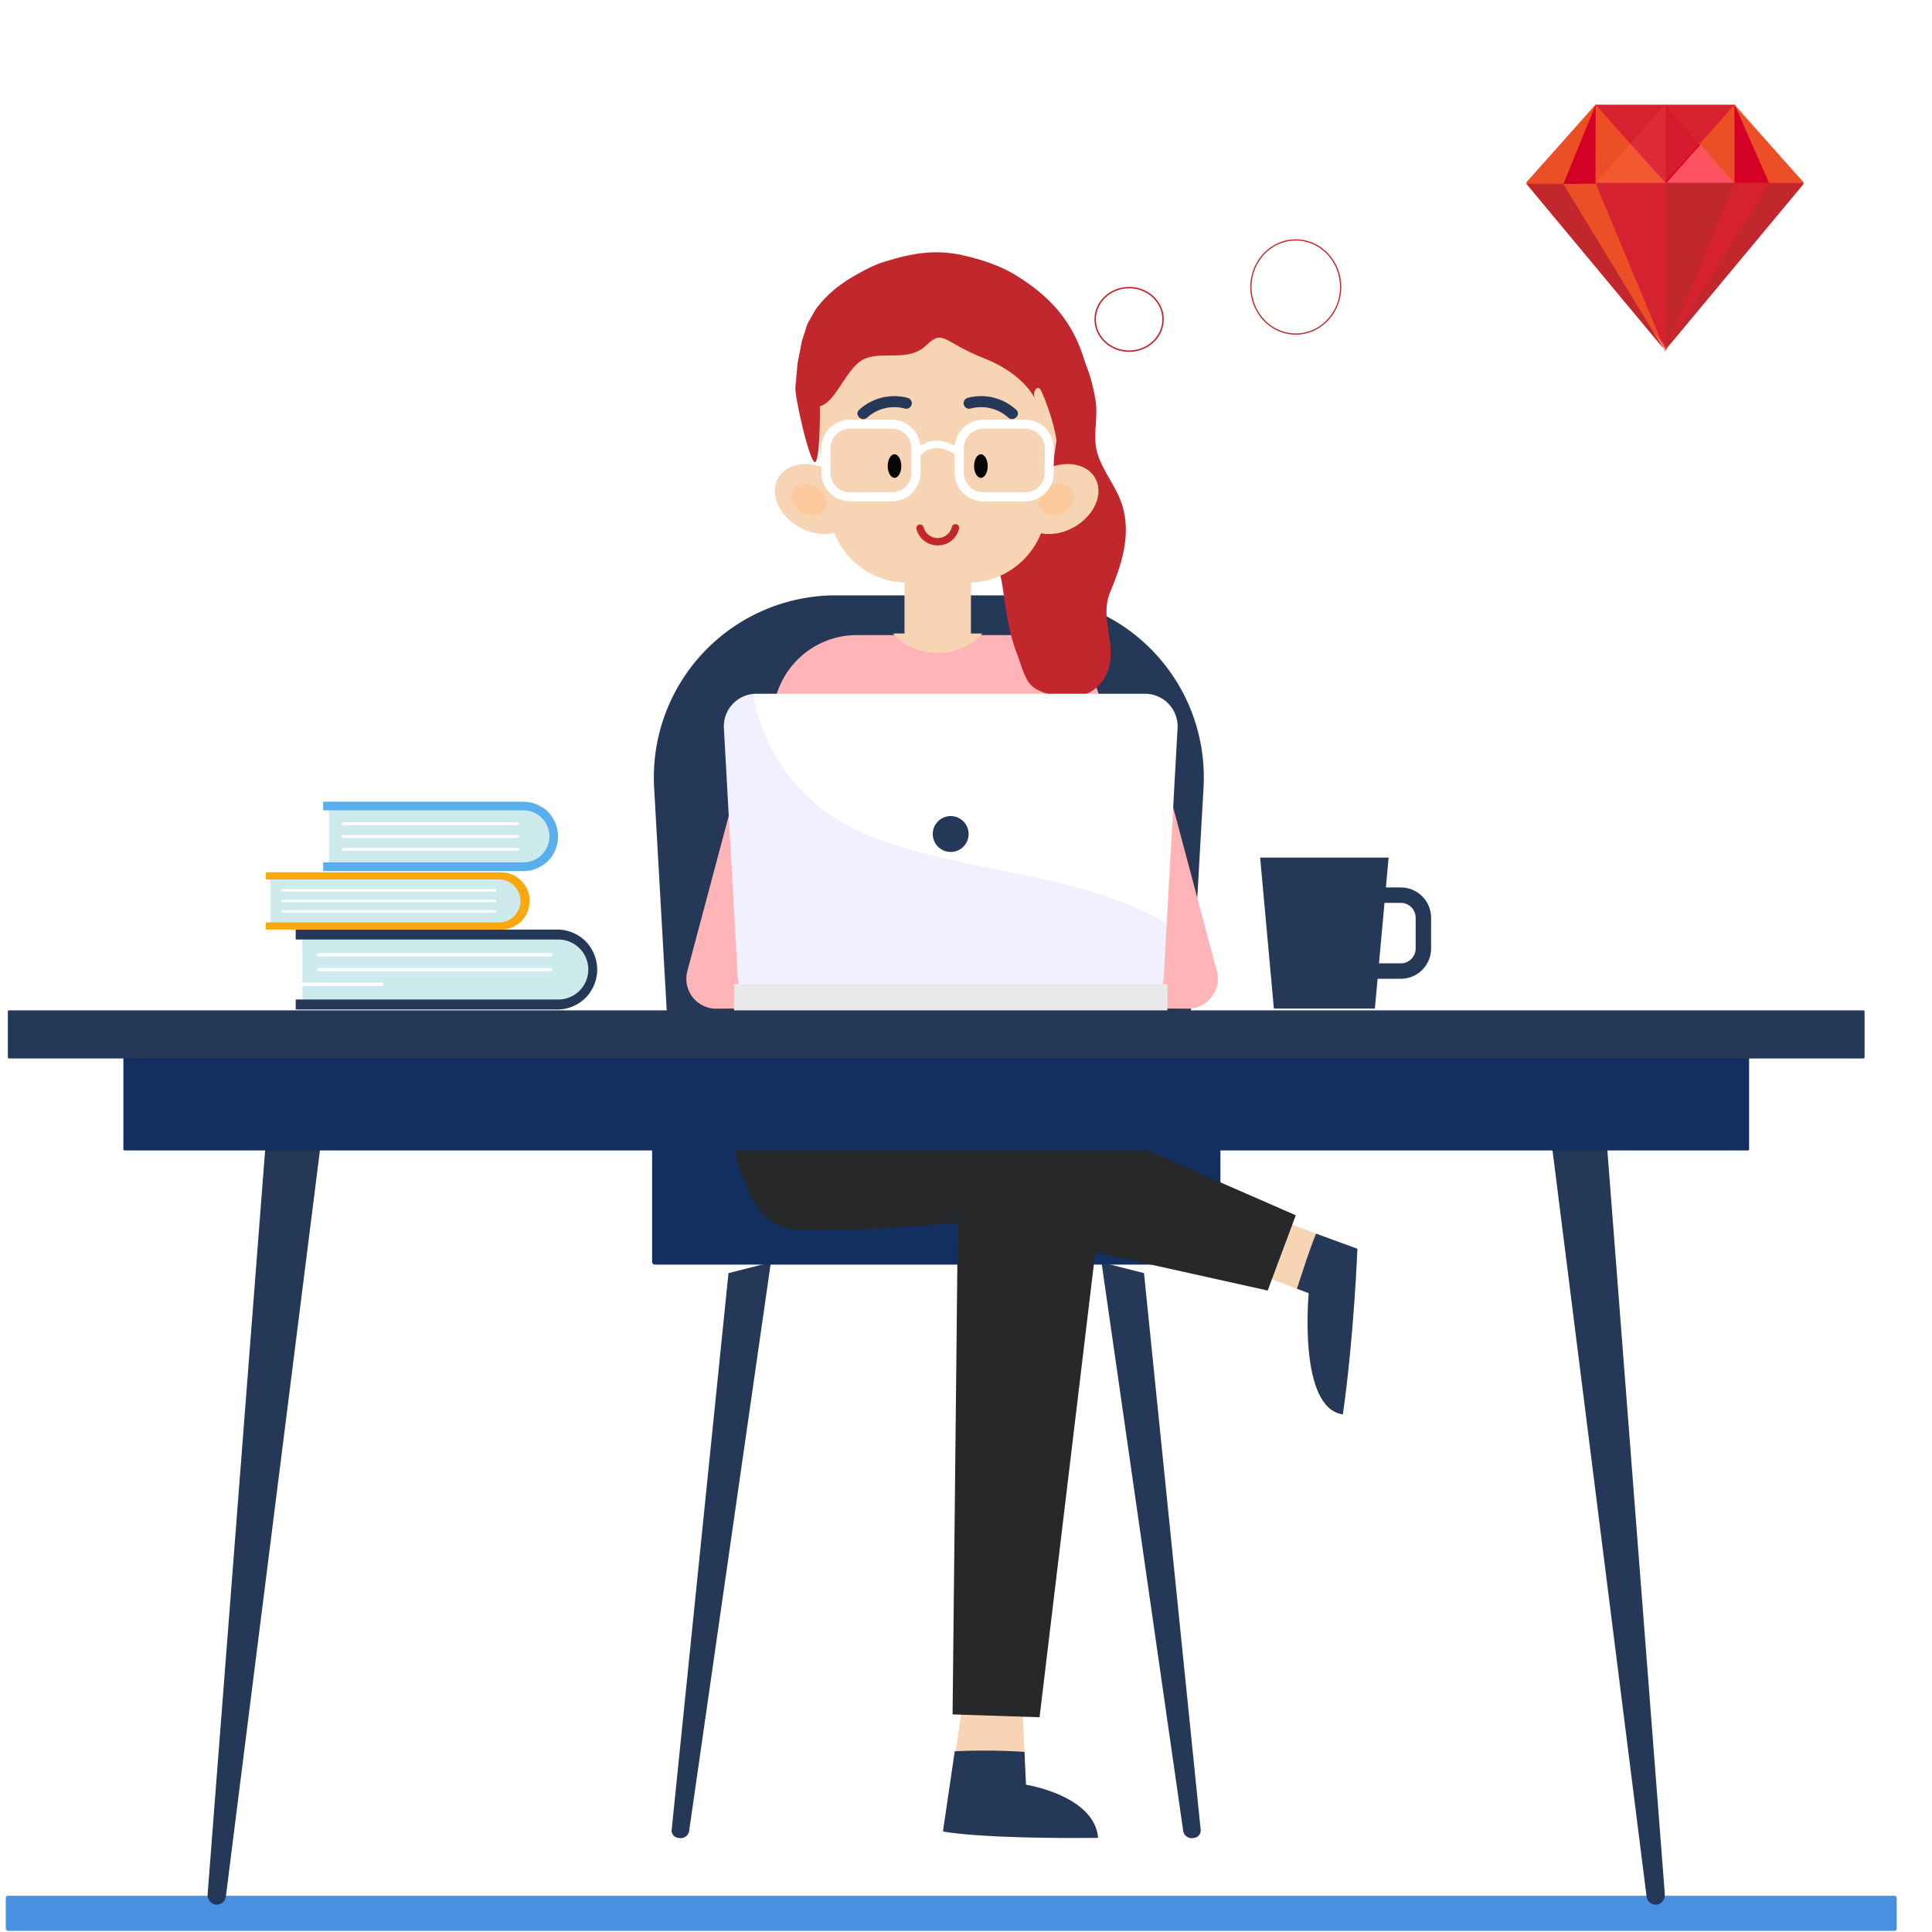 <svg xmlns="http://www.w3.org/2000/svg" xmlns:xlink="http://www.w3.org/1999/xlink" width="8000" height="8000" viewBox="0 0 8000 8000">
  <defs>
    <filter id="Ellipse_30" x="4518.377" y="1174.434" width="314.03" height="296.091" filterUnits="userSpaceOnUse">
      <feOffset dy="3" input="SourceAlpha"/>
      <feGaussianBlur stdDeviation="4.5" result="blur"/>
      <feFlood flood-color="#f6aabd"/>
      <feComposite operator="in" in2="blur"/>
      <feComposite in="SourceGraphic"/>
    </filter>
    <filter id="Ellipse_31" x="5163.639" y="977.564" width="403.727" height="421.666" filterUnits="userSpaceOnUse">
      <feOffset dy="3" input="SourceAlpha"/>
      <feGaussianBlur stdDeviation="4.5" result="blur-2"/>
      <feFlood flood-color="#f6aabd"/>
      <feComposite operator="in" in2="blur-2"/>
      <feComposite in="SourceGraphic"/>
    </filter>
    <filter id="Path_169" x="5754.639" y="28" width="2278.361" height="1829.875" filterUnits="userSpaceOnUse">
      <feOffset input="SourceAlpha"/>
      <feGaussianBlur stdDeviation="3" result="blur-3"/>
      <feFlood flood-color="#d62230"/>
      <feComposite operator="in" in2="blur-3"/>
      <feComposite in="SourceGraphic"/>
    </filter>
    <clipPath id="clip-RubyDeveloper">
      <rect width="8000" height="8000"/>
    </clipPath>
  </defs>
  <g id="RubyDeveloper" clip-path="url(#clip-RubyDeveloper)">
    <g id="Group_255" data-name="Group 255" transform="translate(3825 18475)">
      <path id="Path_96" data-name="Path 96" d="M1835.056,117.61H1065.241A753.86,753.86,0,0,0,312.685,914.128L417.7,2772.394H2482.267L2587.612,914.126A753.694,753.694,0,0,0,1835.056,117.61Z" transform="translate(-1429.064 -16127.406)" fill="#253858"/>
      <path id="Path_101" data-name="Path 101" d="M689.859,128.591h668.7a348.112,348.112,0,0,1,348.274,348.6v290.96H341.75V477.189a348.109,348.109,0,0,1,348.109-348.6Z" transform="translate(-966.416 -15973.907)" fill="#ffb5b8"/>
      <path id="Path_170" data-name="Path 170" d="M318.71,46.242c-58.033,61.41-50.818,133.042-46.979,209.015,3.027,60.029-16.712,115.605-49.238,165.326C160.16,515.923,59.206,584.264,17.4,693.137-23.37,799.245,15.034,862.63,55.411,957.707c33.82,79.658,29.7,149.557,9.453,231.014-22.722,91.414-45.509,175.853-46.321,272.948-.329,39.346-9.5,97.314,3.992,134.4,17.063,47,77.268,83.584,118.742,105.012C213,1738.17,299.19,1719.9,349.371,1654.871c66.565-86.194,43.272-208.511,121.746-287.971,85.536-86.83,168.375-183.179,181.534-310.431,8.619-83.343-23.161-163.944-13.839-247.528,7.808-70.184,58.713-131.594,74.46-201.778,19.564-87.225,25.836-166.686,8.005-256.609-9.782-49.392-17.546-95.691-37.548-143.24C651.248,130.045,634.755,59.6,551.061,25.625,474.8-5.409,379.813-18.393,318.71,46.242Z" transform="translate(-177.373 -17112.777) rotate(-22)" fill="#c1272d"/>
      <rect id="Rectangle_44" data-name="Rectangle 44" width="7829.939" height="145.328" rx="8.87" transform="translate(-3801 -10625.078)" fill="#4a90e2"/>
      <path id="Path_98" data-name="Path 98" d="M513.617,169.44,323.931,880.964A123.745,123.745,0,0,0,444.582,1036.62l385.72-3.093" transform="translate(-1302.725 -15334.842)" fill="#ffb5b8"/>
      <path id="Path_99" data-name="Path 99" d="M740.236,169.44,930.084,880.964A123.907,123.907,0,0,1,809.435,1036.62l-385.885-3.093" transform="translate(283.66 -15334.842)" fill="#ffb5b8"/>
      <path id="Path_102" data-name="Path 102" d="M695.163,353.695V113.86H420V353.695H372.29a252.7,252.7,0,0,0,370.417,0Z" transform="translate(-499.699 -16205.498)" fill="#f6d4b4"/>
      <path id="Path_103" data-name="Path 103" d="M888.96,46.52H813.9C532.872,46.52,317.462,305.4,358,593.759l44.126,310.172c20.275,161.483,156.395,283.365,319.127,285.75H980.791c162.807-2.113,299.032-124.152,318.965-285.75l44.123-310.172C1384.912,305.4,1169.5,46.52,888.96,46.52Z" transform="translate(-793.143 -17252.006)" fill="#f6d4b4"/>
      <ellipse id="Ellipse_24" data-name="Ellipse 24" cx="133.35" cy="175.683" rx="133.35" ry="175.683" transform="matrix(0.497, -0.868, 0.868, 0.497, -669.215, -16380.102)" fill="#f6d4b4"/>
      <ellipse id="Ellipse_25" data-name="Ellipse 25" cx="175.683" cy="133.35" rx="175.683" ry="133.35" transform="matrix(0.868, -0.497, 0.497, 0.868, 338.5, -16437)" fill="#f6d4b4"/>
      <path id="Path_104" data-name="Path 104" d="M813.8,569.941H606.534A125.7,125.7,0,0,1,481,444.407V317.081A125.534,125.534,0,0,1,606.536,191.71H813.8A125.37,125.37,0,0,1,939.175,317.081V444.407A125.53,125.53,0,0,1,813.8,569.941ZM606.534,255.535a61.71,61.71,0,0,0-61.545,61.546V444.407a61.545,61.545,0,0,0,61.545,61.546H813.8a61.545,61.545,0,0,0,61.546-61.546V317.081A61.708,61.708,0,0,0,813.8,255.535Z" transform="translate(1161.609 -14991.976)" fill="#253858"/>
      <path id="Path_105" data-name="Path 105" d="M765.91,184.13H465.67l56.825,624.9H940.78L997.6,184.13Z" transform="translate(927.338 -15107.909)" fill="#253858"/>
      <path id="Path_106" data-name="Path 106" d="M1519.531,142.91H464.293a134.977,134.977,0,0,0-134.816,142.3L386.79,1315.542A135.14,135.14,0,0,0,521.6,1443.519h1494.2a135.306,135.306,0,0,0,134.978-127.978L2208.1,285.214a135.143,135.143,0,0,0-134.815-142.3Z" transform="translate(-1157.016 -15745.185)" fill="#fff"/>
      <circle id="Ellipse_26" data-name="Ellipse 26" cx="165.588" cy="165.588" r="165.588" transform="translate(-122.484 -15022.292) rotate(-45)" fill="#fff"/>
      <path id="Path_107" data-name="Path 107" d="M530.9,247.923A74.246,74.246,0,1,1,457.147,174,74.244,74.244,0,0,1,530.9,247.923Z" transform="translate(-345.045 -15269.785)" fill="#253858"/>
      <g id="Group_145" data-name="Group 145" transform="translate(-827.734 -15601.638)">
        <path id="Path_108" data-name="Path 108" d="M1772.226,939.467c-216.877-57.313-439.615-87.6-656.654-147.678-127-35.332-252.859-81.41-360.484-158.262A751.739,751.739,0,0,1,458.1,179.1c-2.442-12.049-4.722-24.1-6.512-36.147A134.977,134.977,0,0,0,329.477,284.6l57.312,1030.326A135.138,135.138,0,0,0,521.6,1442.906h1494.2a135.3,135.3,0,0,0,134.979-127.977l12.372-223.714a1649.976,1649.976,0,0,0-390.931-151.747Z" transform="translate(-329.278 -142.95)" fill="rgba(13,5,242,0.06)"/>
      </g>
      <rect id="Rectangle_46" data-name="Rectangle 46" width="1794.443" height="110.881" rx="1.79" transform="translate(-785.531 -14400.312)" fill="#e9e9e9"/>
      <path id="Path_109" data-name="Path 109" d="M179.09,203.52H1293.756A85.481,85.481,0,0,1,1379.238,289V407.7a85.48,85.48,0,0,1-85.482,85.479H179.09Z" transform="translate(-2752.059 -14808.742)" fill="#cdebed"/>
      <g id="Group_146" data-name="Group 146" transform="translate(-2572.971 -14605.859)">
        <path id="Path_110" data-name="Path 110" d="M1362.305,388.648a141.2,141.2,0,0,1-4.885,35.332,144.258,144.258,0,0,0-123.091-220.458H179.09V243.9H1217.4a144.911,144.911,0,0,1,144.91,144.748Z" transform="translate(-179.09 -203.52)" fill="#cdebed"/>
      </g>
      <path id="Path_111" data-name="Path 111" d="M1260.156,202.25H177.4v41.356H1260.156a124.232,124.232,0,1,1,0,248.3H177.4v41.52H1260.156a165.588,165.588,0,1,0,0-331.176Z" transform="translate(-2777.887 -14828.168)" fill="#253858"/>
      <path id="Path_112" data-name="Path 112" d="M1150.3,222H189.658a6.839,6.839,0,0,1,0-13.677H1150.3a6.84,6.84,0,1,1,0,13.677Z" transform="translate(-2695.057 -14736.439)" fill="#fff"/>
      <path id="Path_113" data-name="Path 113" d="M1150.3,225.676H189.658a6.838,6.838,0,1,1,0-13.676H1150.3a6.838,6.838,0,1,1,0,13.676Z" transform="translate(-2695.057 -14679.163)" fill="#fff"/>
      <path id="Path_114" data-name="Path 114" d="M1149.453,229.586H188.813a7,7,0,0,1,0-13.839h960.64a7,7,0,1,1,0,13.839Z" transform="translate(-3394.338 -14622.105)" fill="#fff"/>
      <path id="Path_115" data-name="Path 115" d="M185.85,171.44h856.435a74.083,74.083,0,0,1,74.083,74.246v102.9a74.083,74.083,0,0,1-74.083,74.083H185.85Z" transform="translate(-2648.752 -15308.864)" fill="#cdebed"/>
      <g id="Group_147" data-name="Group 147" transform="translate(-2462.906 -15137.886)">
        <path id="Path_116" data-name="Path 116" d="M1101.714,331.982a125.024,125.024,0,0,1-4.232,30.61A125.047,125.047,0,0,0,990.835,171.441H185.85v35.006H976.018A125.7,125.7,0,0,1,1101.714,331.982Z" transform="translate(-185.85 -171.44)" fill="#cdebed"/>
      </g>
      <path id="Path_117" data-name="Path 117" d="M1013.3,170.34H184.38v35.984H1013.3a107.624,107.624,0,1,1,0,215.247H184.38V457.88H1013.3a143.607,143.607,0,0,0,0-287.215Z" transform="translate(-2671.217 -15325.738)" fill="#59afec"/>
      <path id="Path_118" data-name="Path 118" d="M917.863,187.649H195.1a6.024,6.024,0,1,1,0-12.048H917.863a6.024,6.024,0,0,1,0,12.049Z" transform="translate(-2599.393 -15245.938)" fill="#fff"/>
      <path id="Path_119" data-name="Path 119" d="M917.863,190.839H195.1a6.024,6.024,0,1,1,0-12.048H917.863a6.024,6.024,0,0,1,0,12.049Z" transform="translate(-2599.393 -15196.232)" fill="#fff"/>
      <path id="Path_120" data-name="Path 120" d="M917.863,194.028H195.1a6.024,6.024,0,1,1,0-12.048H917.863a6.024,6.024,0,0,1,0,12.048Z" transform="translate(-2599.393 -15146.57)" fill="#fff"/>
      <path id="Path_121" data-name="Path 121" d="M171,188.9h991.9a61.22,61.22,0,0,1,61.22,61.22v85.155A61.221,61.221,0,0,1,1162.9,396.5H171Z" transform="translate(-2875.69 -15037.222)" fill="#cdebed"/>
      <g id="Group_148" data-name="Group 148" transform="translate(-2704.695 -14849.4)">
        <path id="Path_122" data-name="Path 122" d="M1212.072,321.4a108.578,108.578,0,0,1-3.419,25.4,103.228,103.228,0,0,0-88.249-157.935H171v28.82h937.193A103.713,103.713,0,0,1,1212.072,321.4Z" transform="translate(-171 -188.86)" fill="#cdebed"/>
      </g>
      <path id="Path_123" data-name="Path 123" d="M1138.9,188.077H169.79V217.71H1138.9a89.062,89.062,0,0,1,0,177.962H169.79v29.633H1138.9a118.7,118.7,0,1,0,0-237.229Z" transform="translate(-2894.183 -15051.067)" fill="#fca70c"/>
      <path id="Path_124" data-name="Path 124" d="M1059.073,202.262H177.89a5.047,5.047,0,0,1,0-9.932h881.672a5.047,5.047,0,0,1,0,9.932Z" transform="translate(-2833.736 -14985.467)" fill="#fff"/>
      <path id="Path_125" data-name="Path 125" d="M1059.768,204.9H178.584a5.046,5.046,0,0,1-4.884-5.047,4.884,4.884,0,0,1,4.884-4.884h881.672a4.723,4.723,0,0,1,4.885,4.885,4.885,4.885,0,0,1-5.373,5.048Z" transform="translate(-2834.432 -14944.348)" fill="#fff"/>
      <path id="Path_126" data-name="Path 126" d="M1059.768,207.532H178.584a4.884,4.884,0,0,1-4.884-4.884,5.047,5.047,0,0,1,4.884-5.048h881.672a4.886,4.886,0,0,1,4.885,5.048,4.722,4.722,0,0,1-5.373,4.884Z" transform="translate(-2834.432 -14903.398)" fill="#fff"/>
      <path id="Path_127" data-name="Path 127" d="M474.235,68.7,377.52,465.167H577.626Z" transform="translate(-419.771 -16908.844)" fill="#f6d4b4"/>
      <path id="Path_128" data-name="Path 128" d="M427.285,132.466c0,27.191-12.7,48.846-28.168,48.846s-28.168-21.981-28.168-48.846S383.486,83.62,399.117,83.62,427.285,106.089,427.285,132.466Z" transform="translate(-520.176 -16677.656)" fill="#070707"/>
      <path id="Path_129" data-name="Path 129" d="M449.257,132.466c0,27.191-12.537,48.846-28.168,48.846s-28.17-21.981-28.17-48.846,12.7-48.846,28.17-48.846S449.257,106.089,449.257,132.466Z" transform="translate(-184.426 -16677.656)" fill="#070707"/>
      <path id="Path_130" data-name="Path 130" d="M466.769,183.3a90.043,90.043,0,0,1-88.25-68.384,15.306,15.306,0,0,1,29.634-7.49,60.406,60.406,0,0,0,117.067,0,15.305,15.305,0,1,1,29.635,7.49A88.9,88.9,0,0,1,466.769,183.3Z" transform="translate(-408.885 -16399.906)" fill="#c1272d"/>
      <path id="Path_131" data-name="Path 131" d="M402.978,158.534a167.216,167.216,0,0,1,157.935-37.612A22.958,22.958,0,0,0,573.125,76.8a215.412,215.412,0,0,0-202.549,48.846c-21.981,19.7,10.42,51.94,32.564,32.564Z" transform="translate(-637.844 -16903.797)" fill="#253858"/>
      <path id="Path_132" data-name="Path 132" d="M575.746,158.535a167.541,167.541,0,0,0-158.1-37.612A22.958,22.958,0,0,1,405.436,76.8a215.409,215.409,0,0,1,202.547,48.846c21.982,19.7-10.419,51.939-32.564,32.564Z" transform="translate(-225.113 -16903.797)" fill="#253858"/>
      <path id="Path_143" data-name="Path 143" d="M551.445,327.263,316.007,2634.589a30.609,30.609,0,0,0,27.352,31.1h0a36.311,36.311,0,0,0,44.614-24.748L726.965,282.65" transform="translate(-1359.932 -13530.536)" fill="#253858"/>
      <path id="Path_144" data-name="Path 144" d="M601.329,327.264,836.278,2634.589a30.772,30.772,0,0,1-27.353,31.1h0a36.311,36.311,0,0,1-44.614-24.75L425.32,282.65" transform="translate(310.707 -13530.536)" fill="#253858"/>
      <path id="Path_145" data-name="Path 145" d="M709.242,581.077l16.282,348.434s280.212,43.8,294.7,217.039c-491.878,4.07-635-26.051-635-26.051L493.994,382.11" transform="translate(-301.949 -12010.592)" fill="#f6d4b4"/>
      <rect id="Rectangle_52" data-name="Rectangle 52" width="2353.405" height="606.831" rx="10.97" transform="translate(-1124.848 -13845.381)" fill="#132f5f"/>
      <path id="Path_146" data-name="Path 146" d="M410.408,265.25,387.45,2420.5l360.159,11.724L1004.051,293.256" transform="translate(-268.023 -13796.465)" fill="#272829"/>
      <path id="Path_147" data-name="Path 147" d="M1027.327,768.023C1012.673,592.5,728.714,548.052,728.714,548.052L722.69,412.26a2525.389,2525.389,0,0,0-288.843-2.442L385,741.483S528.771,772.745,1027.327,768.023Z" transform="translate(-305.465 -11633.025)" fill="#253858"/>
      <path id="Path_148" data-name="Path 148" d="M330.83,250.72s43.636,395.164,232.508,431.8,997.6-49.824,997.6-49.824l-51.289-252.208Z" transform="translate(-1133.293 -14071.679)" fill="#272829"/>
      <path id="Path_149" data-name="Path 149" d="M465.67,505.355l200.757,75.711S621,1057.313,807.755,1082.714c46.729-330.851,60.078-685.635,60.078-685.635L532.752,274.15" transform="translate(927.338 -13701.672)" fill="#f6d4b4"/>
      <path id="Path_150" data-name="Path 150" d="M572.509,700.847l1984.617,440.917L2673.38,830.125,1448.645,295.1,364.1,237.46S207.955,619.763,572.509,700.847Z" transform="translate(-1132.857 -14272.949)" fill="#272829"/>
      <path id="Path_151" data-name="Path 151" d="M554.16,277.87C524.04,351.628,500.1,429.292,475.03,505.818l48.848,18.562s-45.428,476.249,141.328,501.65c46.729-330.852,60.08-685.637,60.08-685.637Z" transform="translate(1070.379 -13644.475)" fill="#253858"/>
      <path id="Path_152" data-name="Path 152" d="M445.525,246.77,198.2,3446.512a40.706,40.706,0,0,0,28.819,43.148h0a38.425,38.425,0,0,0,46.892-34.355l399.4-3168.318" transform="translate(-3163.407 -14078.849)" fill="#253858"/>
      <path id="Path_153" data-name="Path 153" d="M767.35,246.77l247.159,3199.742a40.7,40.7,0,0,1-28.819,43.148h0A38.424,38.424,0,0,1,938.8,3455.3L539.4,286.986" transform="translate(2054.082 -14078.849)" fill="#253858"/>
      <rect id="Rectangle_53" data-name="Rectangle 53" width="6731.807" height="518.745" rx="5.13" transform="translate(-3314.128 -14229.98)" fill="#132f5f"/>
      <rect id="Rectangle_54" data-name="Rectangle 54" width="7688.375" height="199.292" rx="5.13" transform="translate(-3792.496 -14291.266)" fill="#253858"/>
      <ellipse id="Ellipse_27" data-name="Ellipse 27" cx="77.991" cy="60.081" rx="77.991" ry="60.081" transform="matrix(0.868, -0.497, 0.497, 0.868, 452.475, -16419.639)" fill="#fcca9c"/>
      <ellipse id="Ellipse_28" data-name="Ellipse 28" cx="77.991" cy="60.081" rx="77.991" ry="60.081" transform="translate(-438.584 -16315.099) rotate(-149.79)" fill="#fcca9c"/>
      <path id="Path_135" data-name="Path 135" d="M1197.662,74.91h-172.59A119.184,119.184,0,0,0,906.214,183.348c-67.407-36.8-113.974-18.4-142.144,0A119.018,119.018,0,0,0,645.7,74.91H473.112A119.185,119.185,0,0,0,354.09,193.932V294.554A119.185,119.185,0,0,0,473.112,413.576H645.7a119.185,119.185,0,0,0,119.02-119.022V221.937c19.213-16.282,62.36-54.87,141-3.745v76.363a119.022,119.022,0,0,0,118.858,119.022h172.59A119.185,119.185,0,0,0,1316.2,294.554V193.932A119.184,119.184,0,0,0,1197.662,74.91ZM727.111,294.554a81.409,81.409,0,0,1-81.409,81.41H473.112a81.409,81.409,0,0,1-81.41-81.41V193.932a81.41,81.41,0,0,1,81.41-81.41H645.7a81.409,81.409,0,0,1,81.409,81.41Zm551.473,0a81.41,81.41,0,0,1-81.41,81.41h-172.1a81.409,81.409,0,0,1-81.409-81.41V193.932a81.41,81.41,0,0,1,81.409-81.41h172.59a81.41,81.41,0,0,1,81.409,81.41Z" transform="translate(-777.832 -16812.322)" fill="#fff"/>
      <g transform="matrix(1, 0, 0, 1, -3825, -18475)" filter="url(#Ellipse_30)">
        <g id="Ellipse_30-2" data-name="Ellipse 30" transform="translate(4531.88 1184.93)" fill="#fff" stroke="#c1272d" stroke-width="6">
          <ellipse cx="143.515" cy="134.545" rx="143.515" ry="134.545" stroke="none"/>
          <ellipse cx="143.515" cy="134.545" rx="140.515" ry="131.545" fill="none"/>
        </g>
      </g>
      <g transform="matrix(1, 0, 0, 1, -3825, -18475)" filter="url(#Ellipse_31)">
        <g id="Ellipse_31-2" data-name="Ellipse 31" transform="translate(5177.14 988.06)" fill="#fff" stroke="#c1272d" stroke-width="5">
          <ellipse cx="188.363" cy="197.333" rx="188.363" ry="197.333" stroke="none"/>
          <ellipse cx="188.363" cy="197.333" rx="185.863" ry="194.833" fill="none"/>
        </g>
      </g>
      <g transform="matrix(1, 0, 0, 1, -3825, -18475)" filter="url(#Path_169)">
        <path id="Path_169-2" data-name="Path 169" d="M1130.181,0c624.182,0,1130.181,405.6,1130.181,905.938s-506,905.937-1130.181,905.937S0,1406.273,0,905.938,506,0,1130.181,0Z" transform="translate(5763.64 37)" fill="#fff"/>
      </g>
      <g id="OBJECTS" transform="translate(2494.76 -18043.33)">
        <path id="Path_155" data-name="Path 155" d="M1195.365,349.843,906.314,28H334.357L46.73,349.454l580.947,683.592Z" transform="translate(-46.471 -25.478)" fill="#d62230"/>
        <path id="Path_156" data-name="Path 156" d="M46.69,78,621.428,768.577,334.059,78Z" transform="translate(-46.69 247.917)" fill="#f15a24" opacity="0.8"/>
        <path id="Path_157" data-name="Path 157" d="M135.55,353.527h574.8L422.984,27.61Z" transform="translate(439.188 -27.61)" fill="#f15a24" opacity="0.8"/>
        <path id="Path_158" data-name="Path 158" d="M135.55,768.577,710.352,78H422.984Z" transform="translate(439.188 247.917)" fill="#d62230" opacity="0.8"/>
        <path id="Path_159" data-name="Path 159" d="M91.12,353.527h574.8L378.489,27.61Z" transform="translate(196.249 -27.61)" fill="#ff5468" opacity="0.9"/>
        <path id="Path_160" data-name="Path 160" d="M334.059,27.61,46.69,353.527H621.428Z" transform="translate(-46.69 -27.61)" fill="#f15a24" opacity="0.8"/>
        <path id="Path_161" data-name="Path 161" d="M91.05,78H666.758L378.871,768.577Z" transform="translate(195.866 247.917)" fill="#d62230" opacity="0.8"/>
        <path id="Path_162" data-name="Path 162" d="M136,774.14V78H420.976Z" transform="translate(441.648 247.917)" fill="#c1272d"/>
        <path id="Path_163" data-name="Path 163" d="M621.428,768.972,1196.23,78.46l-145.98,1.164-428.822,692-421-692L46.69,78.46Z" transform="translate(-46.69 250.433)" fill="#c1272d"/>
        <path id="Path_164" data-name="Path 164" d="M136,28.14V353.6L278.617,192.619Z" transform="translate(441.648 -24.712)" fill="#d40025"/>
        <path id="Path_165" data-name="Path 165" d="M179.99,27.61,323.383,353.527H180.443Z" transform="translate(682.181 -27.61)" fill="#d40025"/>
        <path id="Path_166" data-name="Path 166" d="M204.087,28.14,70.46,354.769,203.634,353.6Z" transform="translate(83.282 -24.712)" fill="#d40025"/>
        <path id="Path_167" data-name="Path 167" d="M665.923,28,378.489,349,91.12,28Z" transform="translate(196.249 -25.478)" fill="#d62230" opacity="0.8"/>
        <path id="Path_168" data-name="Path 168" d="M138.242,183.58l-1.682,2.782.582-1.423Z" transform="translate(444.711 825.218)" fill="#d62230"/>
      </g>
      <path id="Path_172" data-name="Path 172" d="M1260.575,8606.432c70.075-17.677,110.33-167.836,189.262-197.95,78.933-30.077,179.4,14.761,251.152-54.189s68.168-13.493,240.387,54.189c172.219,67.718,213.837,175.286,213.837,175.286-20.092-30.108,2.874-66.2,17.221-48.137,14.353,18.028,88.981,216.63,66.016,273.794s170.964-175.073,130.781-343.591c-40.185-168.472-118.881-293.589-302.578-404.911-65.03-39.407-149.395-65.476-217.665-80.247-110.068-23.838-203.045-9.322-321.713,27.564-48.763,15.2-92.17,39.812-131.558,62.706-79.108,45.863-129.988,100.817-154.875,137.9l-32.593,57.664-21.823,68.962-17.939,90.264-9.566,101.554c-3.586,38.866,60.392,319.829,81.921,310.446S1260.575,8606.432,1260.575,8606.432Z" transform="translate(-1690.473 -25399.408)" fill="#c1272d"/>
    </g>
  </g>
</svg>
